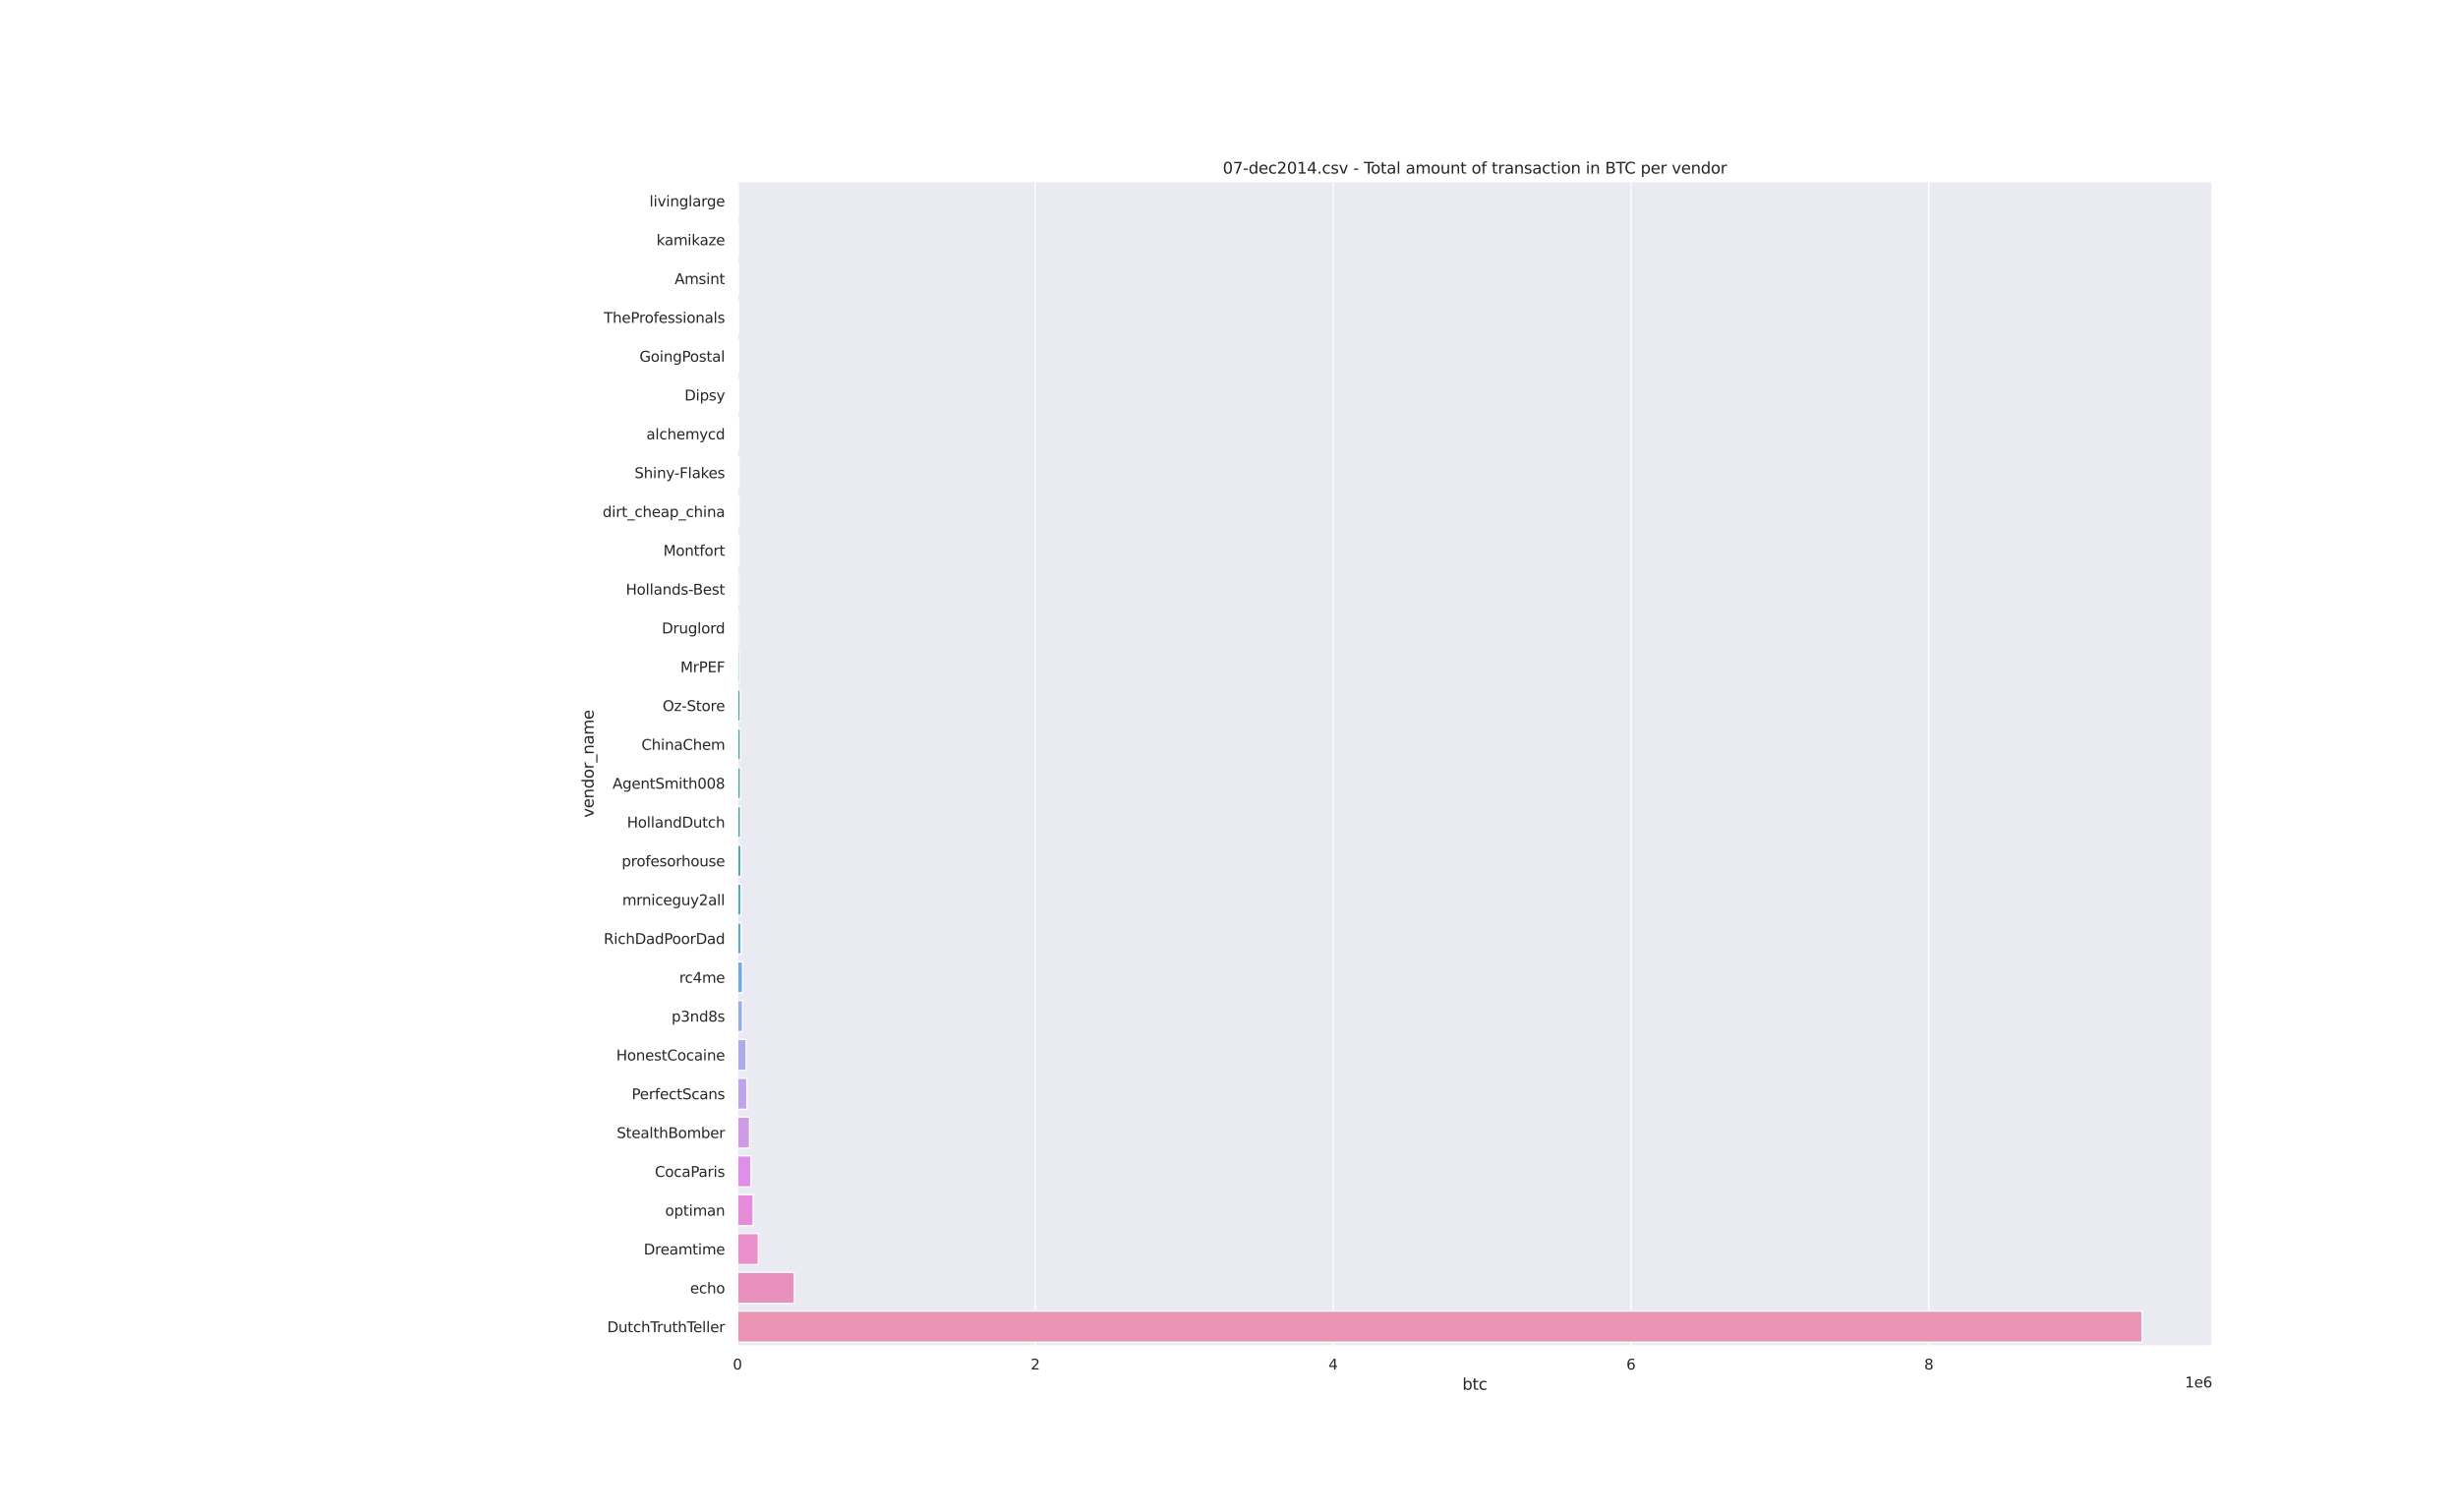 <?xml version="1.0" encoding="utf-8" standalone="no"?>
<!DOCTYPE svg PUBLIC "-//W3C//DTD SVG 1.1//EN"
  "http://www.w3.org/Graphics/SVG/1.1/DTD/svg11.dtd">
<svg height="1152pt" version="1.1" viewBox="0 0 1872 1152" width="1872pt" xmlns="http://www.w3.org/2000/svg" xmlns:xlink="http://www.w3.org/1999/xlink">
 <defs>
  <style type="text/css">*{stroke-linecap:butt;stroke-linejoin:round;}</style>
 </defs>
 <g id="figure_1">
  <g id="patch_1">
   <path d="M 0 1152 
L 1872 1152 
L 1872 0 
L 0 0 
z
" style="fill:#ffffff;"/>
  </g>
  <g id="axes_1">
   <g id="patch_2">
    <path d="M 561.6 1025.28 
L 1684.8 1025.28 
L 1684.8 138.24 
L 561.6 138.24 
z
" style="fill:#eaeaf2;"/>
   </g>
   <g id="matplotlib.axis_1">
    <g id="xtick_1">
     <g id="line2d_1">
      <path clip-path="url(#p075d998e83)" d="M 561.6 1025.28 
L 561.6 138.24 
" style="fill:none;stroke:#ffffff;stroke-linecap:round;"/>
     </g>
     <g id="text_1">
      <!-- 0 -->
      <g style="fill:#262626;" transform="translate(558.101 1043.138)scale(0.11 -0.11)">
       <defs>
        <path d="M 2034 4250 
Q 1547 4250 1301 3770 
Q 1056 3291 1056 2328 
Q 1056 1369 1301 889 
Q 1547 409 2034 409 
Q 2525 409 2770 889 
Q 3016 1369 3016 2328 
Q 3016 3291 2770 3770 
Q 2525 4250 2034 4250 
z
M 2034 4750 
Q 2819 4750 3233 4129 
Q 3647 3509 3647 2328 
Q 3647 1150 3233 529 
Q 2819 -91 2034 -91 
Q 1250 -91 836 529 
Q 422 1150 422 2328 
Q 422 3509 836 4129 
Q 1250 4750 2034 4750 
z
" id="DejaVuSans-30" transform="scale(0.016)"/>
       </defs>
       <use xlink:href="#DejaVuSans-30"/>
      </g>
     </g>
    </g>
    <g id="xtick_2">
     <g id="line2d_2">
      <path clip-path="url(#p075d998e83)" d="M 788.441 1025.28 
L 788.441 138.24 
" style="fill:none;stroke:#ffffff;stroke-linecap:round;"/>
     </g>
     <g id="text_2">
      <!-- 2 -->
      <g style="fill:#262626;" transform="translate(784.942 1043.138)scale(0.11 -0.11)">
       <defs>
        <path d="M 1228 531 
L 3431 531 
L 3431 0 
L 469 0 
L 469 531 
Q 828 903 1448 1529 
Q 2069 2156 2228 2338 
Q 2531 2678 2651 2914 
Q 2772 3150 2772 3378 
Q 2772 3750 2511 3984 
Q 2250 4219 1831 4219 
Q 1534 4219 1204 4116 
Q 875 4013 500 3803 
L 500 4441 
Q 881 4594 1212 4672 
Q 1544 4750 1819 4750 
Q 2544 4750 2975 4387 
Q 3406 4025 3406 3419 
Q 3406 3131 3298 2873 
Q 3191 2616 2906 2266 
Q 2828 2175 2409 1742 
Q 1991 1309 1228 531 
z
" id="DejaVuSans-32" transform="scale(0.016)"/>
       </defs>
       <use xlink:href="#DejaVuSans-32"/>
      </g>
     </g>
    </g>
    <g id="xtick_3">
     <g id="line2d_3">
      <path clip-path="url(#p075d998e83)" d="M 1015.283 1025.28 
L 1015.283 138.24 
" style="fill:none;stroke:#ffffff;stroke-linecap:round;"/>
     </g>
     <g id="text_3">
      <!-- 4 -->
      <g style="fill:#262626;" transform="translate(1011.783 1043.138)scale(0.11 -0.11)">
       <defs>
        <path d="M 2419 4116 
L 825 1625 
L 2419 1625 
L 2419 4116 
z
M 2253 4666 
L 3047 4666 
L 3047 1625 
L 3713 1625 
L 3713 1100 
L 3047 1100 
L 3047 0 
L 2419 0 
L 2419 1100 
L 313 1100 
L 313 1709 
L 2253 4666 
z
" id="DejaVuSans-34" transform="scale(0.016)"/>
       </defs>
       <use xlink:href="#DejaVuSans-34"/>
      </g>
     </g>
    </g>
    <g id="xtick_4">
     <g id="line2d_4">
      <path clip-path="url(#p075d998e83)" d="M 1242.124 1025.28 
L 1242.124 138.24 
" style="fill:none;stroke:#ffffff;stroke-linecap:round;"/>
     </g>
     <g id="text_4">
      <!-- 6 -->
      <g style="fill:#262626;" transform="translate(1238.625 1043.138)scale(0.11 -0.11)">
       <defs>
        <path d="M 2113 2584 
Q 1688 2584 1439 2293 
Q 1191 2003 1191 1497 
Q 1191 994 1439 701 
Q 1688 409 2113 409 
Q 2538 409 2786 701 
Q 3034 994 3034 1497 
Q 3034 2003 2786 2293 
Q 2538 2584 2113 2584 
z
M 3366 4563 
L 3366 3988 
Q 3128 4100 2886 4159 
Q 2644 4219 2406 4219 
Q 1781 4219 1451 3797 
Q 1122 3375 1075 2522 
Q 1259 2794 1537 2939 
Q 1816 3084 2150 3084 
Q 2853 3084 3261 2657 
Q 3669 2231 3669 1497 
Q 3669 778 3244 343 
Q 2819 -91 2113 -91 
Q 1303 -91 875 529 
Q 447 1150 447 2328 
Q 447 3434 972 4092 
Q 1497 4750 2381 4750 
Q 2619 4750 2861 4703 
Q 3103 4656 3366 4563 
z
" id="DejaVuSans-36" transform="scale(0.016)"/>
       </defs>
       <use xlink:href="#DejaVuSans-36"/>
      </g>
     </g>
    </g>
    <g id="xtick_5">
     <g id="line2d_5">
      <path clip-path="url(#p075d998e83)" d="M 1468.965 1025.28 
L 1468.965 138.24 
" style="fill:none;stroke:#ffffff;stroke-linecap:round;"/>
     </g>
     <g id="text_5">
      <!-- 8 -->
      <g style="fill:#262626;" transform="translate(1465.466 1043.138)scale(0.11 -0.11)">
       <defs>
        <path d="M 2034 2216 
Q 1584 2216 1326 1975 
Q 1069 1734 1069 1313 
Q 1069 891 1326 650 
Q 1584 409 2034 409 
Q 2484 409 2743 651 
Q 3003 894 3003 1313 
Q 3003 1734 2745 1975 
Q 2488 2216 2034 2216 
z
M 1403 2484 
Q 997 2584 770 2862 
Q 544 3141 544 3541 
Q 544 4100 942 4425 
Q 1341 4750 2034 4750 
Q 2731 4750 3128 4425 
Q 3525 4100 3525 3541 
Q 3525 3141 3298 2862 
Q 3072 2584 2669 2484 
Q 3125 2378 3379 2068 
Q 3634 1759 3634 1313 
Q 3634 634 3220 271 
Q 2806 -91 2034 -91 
Q 1263 -91 848 271 
Q 434 634 434 1313 
Q 434 1759 690 2068 
Q 947 2378 1403 2484 
z
M 1172 3481 
Q 1172 3119 1398 2916 
Q 1625 2713 2034 2713 
Q 2441 2713 2670 2916 
Q 2900 3119 2900 3481 
Q 2900 3844 2670 4047 
Q 2441 4250 2034 4250 
Q 1625 4250 1398 4047 
Q 1172 3844 1172 3481 
z
" id="DejaVuSans-38" transform="scale(0.016)"/>
       </defs>
       <use xlink:href="#DejaVuSans-38"/>
      </g>
     </g>
    </g>
    <g id="text_6">
     <!-- btc -->
     <g style="fill:#262626;" transform="translate(1113.74 1058.544)scale(0.12 -0.12)">
      <defs>
       <path d="M 3116 1747 
Q 3116 2381 2855 2742 
Q 2594 3103 2138 3103 
Q 1681 3103 1420 2742 
Q 1159 2381 1159 1747 
Q 1159 1113 1420 752 
Q 1681 391 2138 391 
Q 2594 391 2855 752 
Q 3116 1113 3116 1747 
z
M 1159 2969 
Q 1341 3281 1617 3432 
Q 1894 3584 2278 3584 
Q 2916 3584 3314 3078 
Q 3713 2572 3713 1747 
Q 3713 922 3314 415 
Q 2916 -91 2278 -91 
Q 1894 -91 1617 61 
Q 1341 213 1159 525 
L 1159 0 
L 581 0 
L 581 4863 
L 1159 4863 
L 1159 2969 
z
" id="DejaVuSans-62" transform="scale(0.016)"/>
       <path d="M 1172 4494 
L 1172 3500 
L 2356 3500 
L 2356 3053 
L 1172 3053 
L 1172 1153 
Q 1172 725 1289 603 
Q 1406 481 1766 481 
L 2356 481 
L 2356 0 
L 1766 0 
Q 1100 0 847 248 
Q 594 497 594 1153 
L 594 3053 
L 172 3053 
L 172 3500 
L 594 3500 
L 594 4494 
L 1172 4494 
z
" id="DejaVuSans-74" transform="scale(0.016)"/>
       <path d="M 3122 3366 
L 3122 2828 
Q 2878 2963 2633 3030 
Q 2388 3097 2138 3097 
Q 1578 3097 1268 2742 
Q 959 2388 959 1747 
Q 959 1106 1268 751 
Q 1578 397 2138 397 
Q 2388 397 2633 464 
Q 2878 531 3122 666 
L 3122 134 
Q 2881 22 2623 -34 
Q 2366 -91 2075 -91 
Q 1284 -91 818 406 
Q 353 903 353 1747 
Q 353 2603 823 3093 
Q 1294 3584 2113 3584 
Q 2378 3584 2631 3529 
Q 2884 3475 3122 3366 
z
" id="DejaVuSans-63" transform="scale(0.016)"/>
      </defs>
      <use xlink:href="#DejaVuSans-62"/>
      <use x="63.477" xlink:href="#DejaVuSans-74"/>
      <use x="102.686" xlink:href="#DejaVuSans-63"/>
     </g>
    </g>
    <g id="text_7">
     <!-- 1e6 -->
     <g style="fill:#262626;" transform="translate(1664.034 1056.784)scale(0.11 -0.11)">
      <defs>
       <path d="M 794 531 
L 1825 531 
L 1825 4091 
L 703 3866 
L 703 4441 
L 1819 4666 
L 2450 4666 
L 2450 531 
L 3481 531 
L 3481 0 
L 794 0 
L 794 531 
z
" id="DejaVuSans-31" transform="scale(0.016)"/>
       <path d="M 3597 1894 
L 3597 1613 
L 953 1613 
Q 991 1019 1311 708 
Q 1631 397 2203 397 
Q 2534 397 2845 478 
Q 3156 559 3463 722 
L 3463 178 
Q 3153 47 2828 -22 
Q 2503 -91 2169 -91 
Q 1331 -91 842 396 
Q 353 884 353 1716 
Q 353 2575 817 3079 
Q 1281 3584 2069 3584 
Q 2775 3584 3186 3129 
Q 3597 2675 3597 1894 
z
M 3022 2063 
Q 3016 2534 2758 2815 
Q 2500 3097 2075 3097 
Q 1594 3097 1305 2825 
Q 1016 2553 972 2059 
L 3022 2063 
z
" id="DejaVuSans-65" transform="scale(0.016)"/>
      </defs>
      <use xlink:href="#DejaVuSans-31"/>
      <use x="63.623" xlink:href="#DejaVuSans-65"/>
      <use x="125.146" xlink:href="#DejaVuSans-36"/>
     </g>
    </g>
   </g>
   <g id="matplotlib.axis_2">
    <g id="ytick_1">
     <g id="text_8">
      <!-- livinglarge -->
      <g style="fill:#262626;" transform="translate(494.589 157.203)scale(0.11 -0.11)">
       <defs>
        <path d="M 603 4863 
L 1178 4863 
L 1178 0 
L 603 0 
L 603 4863 
z
" id="DejaVuSans-6c" transform="scale(0.016)"/>
        <path d="M 603 3500 
L 1178 3500 
L 1178 0 
L 603 0 
L 603 3500 
z
M 603 4863 
L 1178 4863 
L 1178 4134 
L 603 4134 
L 603 4863 
z
" id="DejaVuSans-69" transform="scale(0.016)"/>
        <path d="M 191 3500 
L 800 3500 
L 1894 563 
L 2988 3500 
L 3597 3500 
L 2284 0 
L 1503 0 
L 191 3500 
z
" id="DejaVuSans-76" transform="scale(0.016)"/>
        <path d="M 3513 2113 
L 3513 0 
L 2938 0 
L 2938 2094 
Q 2938 2591 2744 2837 
Q 2550 3084 2163 3084 
Q 1697 3084 1428 2787 
Q 1159 2491 1159 1978 
L 1159 0 
L 581 0 
L 581 3500 
L 1159 3500 
L 1159 2956 
Q 1366 3272 1645 3428 
Q 1925 3584 2291 3584 
Q 2894 3584 3203 3211 
Q 3513 2838 3513 2113 
z
" id="DejaVuSans-6e" transform="scale(0.016)"/>
        <path d="M 2906 1791 
Q 2906 2416 2648 2759 
Q 2391 3103 1925 3103 
Q 1463 3103 1205 2759 
Q 947 2416 947 1791 
Q 947 1169 1205 825 
Q 1463 481 1925 481 
Q 2391 481 2648 825 
Q 2906 1169 2906 1791 
z
M 3481 434 
Q 3481 -459 3084 -895 
Q 2688 -1331 1869 -1331 
Q 1566 -1331 1297 -1286 
Q 1028 -1241 775 -1147 
L 775 -588 
Q 1028 -725 1275 -790 
Q 1522 -856 1778 -856 
Q 2344 -856 2625 -561 
Q 2906 -266 2906 331 
L 2906 616 
Q 2728 306 2450 153 
Q 2172 0 1784 0 
Q 1141 0 747 490 
Q 353 981 353 1791 
Q 353 2603 747 3093 
Q 1141 3584 1784 3584 
Q 2172 3584 2450 3431 
Q 2728 3278 2906 2969 
L 2906 3500 
L 3481 3500 
L 3481 434 
z
" id="DejaVuSans-67" transform="scale(0.016)"/>
        <path d="M 2194 1759 
Q 1497 1759 1228 1600 
Q 959 1441 959 1056 
Q 959 750 1161 570 
Q 1363 391 1709 391 
Q 2188 391 2477 730 
Q 2766 1069 2766 1631 
L 2766 1759 
L 2194 1759 
z
M 3341 1997 
L 3341 0 
L 2766 0 
L 2766 531 
Q 2569 213 2275 61 
Q 1981 -91 1556 -91 
Q 1019 -91 701 211 
Q 384 513 384 1019 
Q 384 1609 779 1909 
Q 1175 2209 1959 2209 
L 2766 2209 
L 2766 2266 
Q 2766 2663 2505 2880 
Q 2244 3097 1772 3097 
Q 1472 3097 1187 3025 
Q 903 2953 641 2809 
L 641 3341 
Q 956 3463 1253 3523 
Q 1550 3584 1831 3584 
Q 2591 3584 2966 3190 
Q 3341 2797 3341 1997 
z
" id="DejaVuSans-61" transform="scale(0.016)"/>
        <path d="M 2631 2963 
Q 2534 3019 2420 3045 
Q 2306 3072 2169 3072 
Q 1681 3072 1420 2755 
Q 1159 2438 1159 1844 
L 1159 0 
L 581 0 
L 581 3500 
L 1159 3500 
L 1159 2956 
Q 1341 3275 1631 3429 
Q 1922 3584 2338 3584 
Q 2397 3584 2469 3576 
Q 2541 3569 2628 3553 
L 2631 2963 
z
" id="DejaVuSans-72" transform="scale(0.016)"/>
       </defs>
       <use xlink:href="#DejaVuSans-6c"/>
       <use x="27.783" xlink:href="#DejaVuSans-69"/>
       <use x="55.566" xlink:href="#DejaVuSans-76"/>
       <use x="114.746" xlink:href="#DejaVuSans-69"/>
       <use x="142.529" xlink:href="#DejaVuSans-6e"/>
       <use x="205.908" xlink:href="#DejaVuSans-67"/>
       <use x="269.385" xlink:href="#DejaVuSans-6c"/>
       <use x="297.168" xlink:href="#DejaVuSans-61"/>
       <use x="358.447" xlink:href="#DejaVuSans-72"/>
       <use x="397.811" xlink:href="#DejaVuSans-67"/>
       <use x="461.287" xlink:href="#DejaVuSans-65"/>
      </g>
     </g>
    </g>
    <g id="ytick_2">
     <g id="text_9">
      <!-- kamikaze -->
      <g style="fill:#262626;" transform="translate(499.951 186.771)scale(0.11 -0.11)">
       <defs>
        <path d="M 581 4863 
L 1159 4863 
L 1159 1991 
L 2875 3500 
L 3609 3500 
L 1753 1863 
L 3688 0 
L 2938 0 
L 1159 1709 
L 1159 0 
L 581 0 
L 581 4863 
z
" id="DejaVuSans-6b" transform="scale(0.016)"/>
        <path d="M 3328 2828 
Q 3544 3216 3844 3400 
Q 4144 3584 4550 3584 
Q 5097 3584 5394 3201 
Q 5691 2819 5691 2113 
L 5691 0 
L 5113 0 
L 5113 2094 
Q 5113 2597 4934 2840 
Q 4756 3084 4391 3084 
Q 3944 3084 3684 2787 
Q 3425 2491 3425 1978 
L 3425 0 
L 2847 0 
L 2847 2094 
Q 2847 2600 2669 2842 
Q 2491 3084 2119 3084 
Q 1678 3084 1418 2786 
Q 1159 2488 1159 1978 
L 1159 0 
L 581 0 
L 581 3500 
L 1159 3500 
L 1159 2956 
Q 1356 3278 1631 3431 
Q 1906 3584 2284 3584 
Q 2666 3584 2933 3390 
Q 3200 3197 3328 2828 
z
" id="DejaVuSans-6d" transform="scale(0.016)"/>
        <path d="M 353 3500 
L 3084 3500 
L 3084 2975 
L 922 459 
L 3084 459 
L 3084 0 
L 275 0 
L 275 525 
L 2438 3041 
L 353 3041 
L 353 3500 
z
" id="DejaVuSans-7a" transform="scale(0.016)"/>
       </defs>
       <use xlink:href="#DejaVuSans-6b"/>
       <use x="56.16" xlink:href="#DejaVuSans-61"/>
       <use x="117.439" xlink:href="#DejaVuSans-6d"/>
       <use x="214.852" xlink:href="#DejaVuSans-69"/>
       <use x="242.635" xlink:href="#DejaVuSans-6b"/>
       <use x="298.795" xlink:href="#DejaVuSans-61"/>
       <use x="360.074" xlink:href="#DejaVuSans-7a"/>
       <use x="412.564" xlink:href="#DejaVuSans-65"/>
      </g>
     </g>
    </g>
    <g id="ytick_3">
     <g id="text_10">
      <!-- Amsint -->
      <g style="fill:#262626;" transform="translate(513.791 216.339)scale(0.11 -0.11)">
       <defs>
        <path d="M 2188 4044 
L 1331 1722 
L 3047 1722 
L 2188 4044 
z
M 1831 4666 
L 2547 4666 
L 4325 0 
L 3669 0 
L 3244 1197 
L 1141 1197 
L 716 0 
L 50 0 
L 1831 4666 
z
" id="DejaVuSans-41" transform="scale(0.016)"/>
        <path d="M 2834 3397 
L 2834 2853 
Q 2591 2978 2328 3040 
Q 2066 3103 1784 3103 
Q 1356 3103 1142 2972 
Q 928 2841 928 2578 
Q 928 2378 1081 2264 
Q 1234 2150 1697 2047 
L 1894 2003 
Q 2506 1872 2764 1633 
Q 3022 1394 3022 966 
Q 3022 478 2636 193 
Q 2250 -91 1575 -91 
Q 1294 -91 989 -36 
Q 684 19 347 128 
L 347 722 
Q 666 556 975 473 
Q 1284 391 1588 391 
Q 1994 391 2212 530 
Q 2431 669 2431 922 
Q 2431 1156 2273 1281 
Q 2116 1406 1581 1522 
L 1381 1569 
Q 847 1681 609 1914 
Q 372 2147 372 2553 
Q 372 3047 722 3315 
Q 1072 3584 1716 3584 
Q 2034 3584 2315 3537 
Q 2597 3491 2834 3397 
z
" id="DejaVuSans-73" transform="scale(0.016)"/>
       </defs>
       <use xlink:href="#DejaVuSans-41"/>
       <use x="68.408" xlink:href="#DejaVuSans-6d"/>
       <use x="165.82" xlink:href="#DejaVuSans-73"/>
       <use x="217.92" xlink:href="#DejaVuSans-69"/>
       <use x="245.703" xlink:href="#DejaVuSans-6e"/>
       <use x="309.082" xlink:href="#DejaVuSans-74"/>
      </g>
     </g>
    </g>
    <g id="ytick_4">
     <g id="text_11">
      <!-- TheProfessionals -->
      <g style="fill:#262626;" transform="translate(459.81 245.907)scale(0.11 -0.11)">
       <defs>
        <path d="M -19 4666 
L 3928 4666 
L 3928 4134 
L 2272 4134 
L 2272 0 
L 1638 0 
L 1638 4134 
L -19 4134 
L -19 4666 
z
" id="DejaVuSans-54" transform="scale(0.016)"/>
        <path d="M 3513 2113 
L 3513 0 
L 2938 0 
L 2938 2094 
Q 2938 2591 2744 2837 
Q 2550 3084 2163 3084 
Q 1697 3084 1428 2787 
Q 1159 2491 1159 1978 
L 1159 0 
L 581 0 
L 581 4863 
L 1159 4863 
L 1159 2956 
Q 1366 3272 1645 3428 
Q 1925 3584 2291 3584 
Q 2894 3584 3203 3211 
Q 3513 2838 3513 2113 
z
" id="DejaVuSans-68" transform="scale(0.016)"/>
        <path d="M 1259 4147 
L 1259 2394 
L 2053 2394 
Q 2494 2394 2734 2622 
Q 2975 2850 2975 3272 
Q 2975 3691 2734 3919 
Q 2494 4147 2053 4147 
L 1259 4147 
z
M 628 4666 
L 2053 4666 
Q 2838 4666 3239 4311 
Q 3641 3956 3641 3272 
Q 3641 2581 3239 2228 
Q 2838 1875 2053 1875 
L 1259 1875 
L 1259 0 
L 628 0 
L 628 4666 
z
" id="DejaVuSans-50" transform="scale(0.016)"/>
        <path d="M 1959 3097 
Q 1497 3097 1228 2736 
Q 959 2375 959 1747 
Q 959 1119 1226 758 
Q 1494 397 1959 397 
Q 2419 397 2687 759 
Q 2956 1122 2956 1747 
Q 2956 2369 2687 2733 
Q 2419 3097 1959 3097 
z
M 1959 3584 
Q 2709 3584 3137 3096 
Q 3566 2609 3566 1747 
Q 3566 888 3137 398 
Q 2709 -91 1959 -91 
Q 1206 -91 779 398 
Q 353 888 353 1747 
Q 353 2609 779 3096 
Q 1206 3584 1959 3584 
z
" id="DejaVuSans-6f" transform="scale(0.016)"/>
        <path d="M 2375 4863 
L 2375 4384 
L 1825 4384 
Q 1516 4384 1395 4259 
Q 1275 4134 1275 3809 
L 1275 3500 
L 2222 3500 
L 2222 3053 
L 1275 3053 
L 1275 0 
L 697 0 
L 697 3053 
L 147 3053 
L 147 3500 
L 697 3500 
L 697 3744 
Q 697 4328 969 4595 
Q 1241 4863 1831 4863 
L 2375 4863 
z
" id="DejaVuSans-66" transform="scale(0.016)"/>
       </defs>
       <use xlink:href="#DejaVuSans-54"/>
       <use x="61.084" xlink:href="#DejaVuSans-68"/>
       <use x="124.463" xlink:href="#DejaVuSans-65"/>
       <use x="185.986" xlink:href="#DejaVuSans-50"/>
       <use x="244.539" xlink:href="#DejaVuSans-72"/>
       <use x="283.402" xlink:href="#DejaVuSans-6f"/>
       <use x="344.584" xlink:href="#DejaVuSans-66"/>
       <use x="379.789" xlink:href="#DejaVuSans-65"/>
       <use x="441.312" xlink:href="#DejaVuSans-73"/>
       <use x="493.412" xlink:href="#DejaVuSans-73"/>
       <use x="545.512" xlink:href="#DejaVuSans-69"/>
       <use x="573.295" xlink:href="#DejaVuSans-6f"/>
       <use x="634.477" xlink:href="#DejaVuSans-6e"/>
       <use x="697.855" xlink:href="#DejaVuSans-61"/>
       <use x="759.135" xlink:href="#DejaVuSans-6c"/>
       <use x="786.918" xlink:href="#DejaVuSans-73"/>
      </g>
     </g>
    </g>
    <g id="ytick_5">
     <g id="text_12">
      <!-- GoingPostal -->
      <g style="fill:#262626;" transform="translate(487.032 275.475)scale(0.11 -0.11)">
       <defs>
        <path d="M 3809 666 
L 3809 1919 
L 2778 1919 
L 2778 2438 
L 4434 2438 
L 4434 434 
Q 4069 175 3628 42 
Q 3188 -91 2688 -91 
Q 1594 -91 976 548 
Q 359 1188 359 2328 
Q 359 3472 976 4111 
Q 1594 4750 2688 4750 
Q 3144 4750 3555 4637 
Q 3966 4525 4313 4306 
L 4313 3634 
Q 3963 3931 3569 4081 
Q 3175 4231 2741 4231 
Q 1884 4231 1454 3753 
Q 1025 3275 1025 2328 
Q 1025 1384 1454 906 
Q 1884 428 2741 428 
Q 3075 428 3337 486 
Q 3600 544 3809 666 
z
" id="DejaVuSans-47" transform="scale(0.016)"/>
       </defs>
       <use xlink:href="#DejaVuSans-47"/>
       <use x="77.49" xlink:href="#DejaVuSans-6f"/>
       <use x="138.672" xlink:href="#DejaVuSans-69"/>
       <use x="166.455" xlink:href="#DejaVuSans-6e"/>
       <use x="229.834" xlink:href="#DejaVuSans-67"/>
       <use x="293.311" xlink:href="#DejaVuSans-50"/>
       <use x="349.988" xlink:href="#DejaVuSans-6f"/>
       <use x="411.17" xlink:href="#DejaVuSans-73"/>
       <use x="463.27" xlink:href="#DejaVuSans-74"/>
       <use x="502.479" xlink:href="#DejaVuSans-61"/>
       <use x="563.758" xlink:href="#DejaVuSans-6c"/>
      </g>
     </g>
    </g>
    <g id="ytick_6">
     <g id="text_13">
      <!-- Dipsy -->
      <g style="fill:#262626;" transform="translate(521.35 305.043)scale(0.11 -0.11)">
       <defs>
        <path d="M 1259 4147 
L 1259 519 
L 2022 519 
Q 2988 519 3436 956 
Q 3884 1394 3884 2338 
Q 3884 3275 3436 3711 
Q 2988 4147 2022 4147 
L 1259 4147 
z
M 628 4666 
L 1925 4666 
Q 3281 4666 3915 4102 
Q 4550 3538 4550 2338 
Q 4550 1131 3912 565 
Q 3275 0 1925 0 
L 628 0 
L 628 4666 
z
" id="DejaVuSans-44" transform="scale(0.016)"/>
        <path d="M 1159 525 
L 1159 -1331 
L 581 -1331 
L 581 3500 
L 1159 3500 
L 1159 2969 
Q 1341 3281 1617 3432 
Q 1894 3584 2278 3584 
Q 2916 3584 3314 3078 
Q 3713 2572 3713 1747 
Q 3713 922 3314 415 
Q 2916 -91 2278 -91 
Q 1894 -91 1617 61 
Q 1341 213 1159 525 
z
M 3116 1747 
Q 3116 2381 2855 2742 
Q 2594 3103 2138 3103 
Q 1681 3103 1420 2742 
Q 1159 2381 1159 1747 
Q 1159 1113 1420 752 
Q 1681 391 2138 391 
Q 2594 391 2855 752 
Q 3116 1113 3116 1747 
z
" id="DejaVuSans-70" transform="scale(0.016)"/>
        <path d="M 2059 -325 
Q 1816 -950 1584 -1140 
Q 1353 -1331 966 -1331 
L 506 -1331 
L 506 -850 
L 844 -850 
Q 1081 -850 1212 -737 
Q 1344 -625 1503 -206 
L 1606 56 
L 191 3500 
L 800 3500 
L 1894 763 
L 2988 3500 
L 3597 3500 
L 2059 -325 
z
" id="DejaVuSans-79" transform="scale(0.016)"/>
       </defs>
       <use xlink:href="#DejaVuSans-44"/>
       <use x="77.002" xlink:href="#DejaVuSans-69"/>
       <use x="104.785" xlink:href="#DejaVuSans-70"/>
       <use x="168.262" xlink:href="#DejaVuSans-73"/>
       <use x="220.361" xlink:href="#DejaVuSans-79"/>
      </g>
     </g>
    </g>
    <g id="ytick_7">
     <g id="text_14">
      <!-- alchemycd -->
      <g style="fill:#262626;" transform="translate(492.258 334.611)scale(0.11 -0.11)">
       <defs>
        <path d="M 2906 2969 
L 2906 4863 
L 3481 4863 
L 3481 0 
L 2906 0 
L 2906 525 
Q 2725 213 2448 61 
Q 2172 -91 1784 -91 
Q 1150 -91 751 415 
Q 353 922 353 1747 
Q 353 2572 751 3078 
Q 1150 3584 1784 3584 
Q 2172 3584 2448 3432 
Q 2725 3281 2906 2969 
z
M 947 1747 
Q 947 1113 1208 752 
Q 1469 391 1925 391 
Q 2381 391 2643 752 
Q 2906 1113 2906 1747 
Q 2906 2381 2643 2742 
Q 2381 3103 1925 3103 
Q 1469 3103 1208 2742 
Q 947 2381 947 1747 
z
" id="DejaVuSans-64" transform="scale(0.016)"/>
       </defs>
       <use xlink:href="#DejaVuSans-61"/>
       <use x="61.279" xlink:href="#DejaVuSans-6c"/>
       <use x="89.062" xlink:href="#DejaVuSans-63"/>
       <use x="144.043" xlink:href="#DejaVuSans-68"/>
       <use x="207.422" xlink:href="#DejaVuSans-65"/>
       <use x="268.945" xlink:href="#DejaVuSans-6d"/>
       <use x="366.357" xlink:href="#DejaVuSans-79"/>
       <use x="425.537" xlink:href="#DejaVuSans-63"/>
       <use x="480.518" xlink:href="#DejaVuSans-64"/>
      </g>
     </g>
    </g>
    <g id="ytick_8">
     <g id="text_15">
      <!-- Shiny-Flakes -->
      <g style="fill:#262626;" transform="translate(483.238 364.179)scale(0.11 -0.11)">
       <defs>
        <path d="M 3425 4513 
L 3425 3897 
Q 3066 4069 2747 4153 
Q 2428 4238 2131 4238 
Q 1616 4238 1336 4038 
Q 1056 3838 1056 3469 
Q 1056 3159 1242 3001 
Q 1428 2844 1947 2747 
L 2328 2669 
Q 3034 2534 3370 2195 
Q 3706 1856 3706 1288 
Q 3706 609 3251 259 
Q 2797 -91 1919 -91 
Q 1588 -91 1214 -16 
Q 841 59 441 206 
L 441 856 
Q 825 641 1194 531 
Q 1563 422 1919 422 
Q 2459 422 2753 634 
Q 3047 847 3047 1241 
Q 3047 1584 2836 1778 
Q 2625 1972 2144 2069 
L 1759 2144 
Q 1053 2284 737 2584 
Q 422 2884 422 3419 
Q 422 4038 858 4394 
Q 1294 4750 2059 4750 
Q 2388 4750 2728 4690 
Q 3069 4631 3425 4513 
z
" id="DejaVuSans-53" transform="scale(0.016)"/>
        <path d="M 313 2009 
L 1997 2009 
L 1997 1497 
L 313 1497 
L 313 2009 
z
" id="DejaVuSans-2d" transform="scale(0.016)"/>
        <path d="M 628 4666 
L 3309 4666 
L 3309 4134 
L 1259 4134 
L 1259 2759 
L 3109 2759 
L 3109 2228 
L 1259 2228 
L 1259 0 
L 628 0 
L 628 4666 
z
" id="DejaVuSans-46" transform="scale(0.016)"/>
       </defs>
       <use xlink:href="#DejaVuSans-53"/>
       <use x="63.477" xlink:href="#DejaVuSans-68"/>
       <use x="126.855" xlink:href="#DejaVuSans-69"/>
       <use x="154.639" xlink:href="#DejaVuSans-6e"/>
       <use x="218.018" xlink:href="#DejaVuSans-79"/>
       <use x="275.447" xlink:href="#DejaVuSans-2d"/>
       <use x="311.531" xlink:href="#DejaVuSans-46"/>
       <use x="369.051" xlink:href="#DejaVuSans-6c"/>
       <use x="396.834" xlink:href="#DejaVuSans-61"/>
       <use x="458.113" xlink:href="#DejaVuSans-6b"/>
       <use x="512.398" xlink:href="#DejaVuSans-65"/>
       <use x="573.922" xlink:href="#DejaVuSans-73"/>
      </g>
     </g>
    </g>
    <g id="ytick_9">
     <g id="text_16">
      <!-- dirt_cheap_china -->
      <g style="fill:#262626;" transform="translate(458.927 393.747)scale(0.11 -0.11)">
       <defs>
        <path d="M 3263 -1063 
L 3263 -1509 
L -63 -1509 
L -63 -1063 
L 3263 -1063 
z
" id="DejaVuSans-5f" transform="scale(0.016)"/>
       </defs>
       <use xlink:href="#DejaVuSans-64"/>
       <use x="63.477" xlink:href="#DejaVuSans-69"/>
       <use x="91.26" xlink:href="#DejaVuSans-72"/>
       <use x="132.373" xlink:href="#DejaVuSans-74"/>
       <use x="171.582" xlink:href="#DejaVuSans-5f"/>
       <use x="221.582" xlink:href="#DejaVuSans-63"/>
       <use x="276.562" xlink:href="#DejaVuSans-68"/>
       <use x="339.941" xlink:href="#DejaVuSans-65"/>
       <use x="401.465" xlink:href="#DejaVuSans-61"/>
       <use x="462.744" xlink:href="#DejaVuSans-70"/>
       <use x="526.221" xlink:href="#DejaVuSans-5f"/>
       <use x="576.221" xlink:href="#DejaVuSans-63"/>
       <use x="631.201" xlink:href="#DejaVuSans-68"/>
       <use x="694.58" xlink:href="#DejaVuSans-69"/>
       <use x="722.363" xlink:href="#DejaVuSans-6e"/>
       <use x="785.742" xlink:href="#DejaVuSans-61"/>
      </g>
     </g>
    </g>
    <g id="ytick_10">
     <g id="text_17">
      <!-- Montfort -->
      <g style="fill:#262626;" transform="translate(505.158 423.315)scale(0.11 -0.11)">
       <defs>
        <path d="M 628 4666 
L 1569 4666 
L 2759 1491 
L 3956 4666 
L 4897 4666 
L 4897 0 
L 4281 0 
L 4281 4097 
L 3078 897 
L 2444 897 
L 1241 4097 
L 1241 0 
L 628 0 
L 628 4666 
z
" id="DejaVuSans-4d" transform="scale(0.016)"/>
       </defs>
       <use xlink:href="#DejaVuSans-4d"/>
       <use x="86.279" xlink:href="#DejaVuSans-6f"/>
       <use x="147.461" xlink:href="#DejaVuSans-6e"/>
       <use x="210.84" xlink:href="#DejaVuSans-74"/>
       <use x="250.049" xlink:href="#DejaVuSans-66"/>
       <use x="285.254" xlink:href="#DejaVuSans-6f"/>
       <use x="346.436" xlink:href="#DejaVuSans-72"/>
       <use x="387.549" xlink:href="#DejaVuSans-74"/>
      </g>
     </g>
    </g>
    <g id="ytick_11">
     <g id="text_18">
      <!-- Hollands-Best -->
      <g style="fill:#262626;" transform="translate(476.631 452.883)scale(0.11 -0.11)">
       <defs>
        <path d="M 628 4666 
L 1259 4666 
L 1259 2753 
L 3553 2753 
L 3553 4666 
L 4184 4666 
L 4184 0 
L 3553 0 
L 3553 2222 
L 1259 2222 
L 1259 0 
L 628 0 
L 628 4666 
z
" id="DejaVuSans-48" transform="scale(0.016)"/>
        <path d="M 1259 2228 
L 1259 519 
L 2272 519 
Q 2781 519 3026 730 
Q 3272 941 3272 1375 
Q 3272 1813 3026 2020 
Q 2781 2228 2272 2228 
L 1259 2228 
z
M 1259 4147 
L 1259 2741 
L 2194 2741 
Q 2656 2741 2882 2914 
Q 3109 3088 3109 3444 
Q 3109 3797 2882 3972 
Q 2656 4147 2194 4147 
L 1259 4147 
z
M 628 4666 
L 2241 4666 
Q 2963 4666 3353 4366 
Q 3744 4066 3744 3513 
Q 3744 3084 3544 2831 
Q 3344 2578 2956 2516 
Q 3422 2416 3680 2098 
Q 3938 1781 3938 1306 
Q 3938 681 3513 340 
Q 3088 0 2303 0 
L 628 0 
L 628 4666 
z
" id="DejaVuSans-42" transform="scale(0.016)"/>
       </defs>
       <use xlink:href="#DejaVuSans-48"/>
       <use x="75.195" xlink:href="#DejaVuSans-6f"/>
       <use x="136.377" xlink:href="#DejaVuSans-6c"/>
       <use x="164.16" xlink:href="#DejaVuSans-6c"/>
       <use x="191.943" xlink:href="#DejaVuSans-61"/>
       <use x="253.223" xlink:href="#DejaVuSans-6e"/>
       <use x="316.602" xlink:href="#DejaVuSans-64"/>
       <use x="380.078" xlink:href="#DejaVuSans-73"/>
       <use x="432.178" xlink:href="#DejaVuSans-2d"/>
       <use x="464.637" xlink:href="#DejaVuSans-42"/>
       <use x="533.24" xlink:href="#DejaVuSans-65"/>
       <use x="594.764" xlink:href="#DejaVuSans-73"/>
       <use x="646.863" xlink:href="#DejaVuSans-74"/>
      </g>
     </g>
    </g>
    <g id="ytick_12">
     <g id="text_19">
      <!-- Druglord -->
      <g style="fill:#262626;" transform="translate(504.054 482.451)scale(0.11 -0.11)">
       <defs>
        <path d="M 544 1381 
L 544 3500 
L 1119 3500 
L 1119 1403 
Q 1119 906 1312 657 
Q 1506 409 1894 409 
Q 2359 409 2629 706 
Q 2900 1003 2900 1516 
L 2900 3500 
L 3475 3500 
L 3475 0 
L 2900 0 
L 2900 538 
Q 2691 219 2414 64 
Q 2138 -91 1772 -91 
Q 1169 -91 856 284 
Q 544 659 544 1381 
z
M 1991 3584 
L 1991 3584 
z
" id="DejaVuSans-75" transform="scale(0.016)"/>
       </defs>
       <use xlink:href="#DejaVuSans-44"/>
       <use x="77.002" xlink:href="#DejaVuSans-72"/>
       <use x="118.115" xlink:href="#DejaVuSans-75"/>
       <use x="181.494" xlink:href="#DejaVuSans-67"/>
       <use x="244.971" xlink:href="#DejaVuSans-6c"/>
       <use x="272.754" xlink:href="#DejaVuSans-6f"/>
       <use x="333.936" xlink:href="#DejaVuSans-72"/>
       <use x="373.299" xlink:href="#DejaVuSans-64"/>
      </g>
     </g>
    </g>
    <g id="ytick_13">
     <g id="text_20">
      <!-- MrPEF -->
      <g style="fill:#262626;" transform="translate(518.177 512.019)scale(0.11 -0.11)">
       <defs>
        <path d="M 628 4666 
L 3578 4666 
L 3578 4134 
L 1259 4134 
L 1259 2753 
L 3481 2753 
L 3481 2222 
L 1259 2222 
L 1259 531 
L 3634 531 
L 3634 0 
L 628 0 
L 628 4666 
z
" id="DejaVuSans-45" transform="scale(0.016)"/>
       </defs>
       <use xlink:href="#DejaVuSans-4d"/>
       <use x="86.279" xlink:href="#DejaVuSans-72"/>
       <use x="127.393" xlink:href="#DejaVuSans-50"/>
       <use x="187.695" xlink:href="#DejaVuSans-45"/>
       <use x="250.879" xlink:href="#DejaVuSans-46"/>
      </g>
     </g>
    </g>
    <g id="ytick_14">
     <g id="text_21">
      <!-- Oz-Store -->
      <g style="fill:#262626;" transform="translate(504.63 541.587)scale(0.11 -0.11)">
       <defs>
        <path d="M 2522 4238 
Q 1834 4238 1429 3725 
Q 1025 3213 1025 2328 
Q 1025 1447 1429 934 
Q 1834 422 2522 422 
Q 3209 422 3611 934 
Q 4013 1447 4013 2328 
Q 4013 3213 3611 3725 
Q 3209 4238 2522 4238 
z
M 2522 4750 
Q 3503 4750 4090 4092 
Q 4678 3434 4678 2328 
Q 4678 1225 4090 567 
Q 3503 -91 2522 -91 
Q 1538 -91 948 565 
Q 359 1222 359 2328 
Q 359 3434 948 4092 
Q 1538 4750 2522 4750 
z
" id="DejaVuSans-4f" transform="scale(0.016)"/>
       </defs>
       <use xlink:href="#DejaVuSans-4f"/>
       <use x="78.711" xlink:href="#DejaVuSans-7a"/>
       <use x="131.201" xlink:href="#DejaVuSans-2d"/>
       <use x="167.285" xlink:href="#DejaVuSans-53"/>
       <use x="230.762" xlink:href="#DejaVuSans-74"/>
       <use x="269.971" xlink:href="#DejaVuSans-6f"/>
       <use x="331.152" xlink:href="#DejaVuSans-72"/>
       <use x="370.016" xlink:href="#DejaVuSans-65"/>
      </g>
     </g>
    </g>
    <g id="ytick_15">
     <g id="text_22">
      <!-- ChinaChem -->
      <g style="fill:#262626;" transform="translate(488.544 571.155)scale(0.11 -0.11)">
       <defs>
        <path d="M 4122 4306 
L 4122 3641 
Q 3803 3938 3442 4084 
Q 3081 4231 2675 4231 
Q 1875 4231 1450 3742 
Q 1025 3253 1025 2328 
Q 1025 1406 1450 917 
Q 1875 428 2675 428 
Q 3081 428 3442 575 
Q 3803 722 4122 1019 
L 4122 359 
Q 3791 134 3420 21 
Q 3050 -91 2638 -91 
Q 1578 -91 968 557 
Q 359 1206 359 2328 
Q 359 3453 968 4101 
Q 1578 4750 2638 4750 
Q 3056 4750 3426 4639 
Q 3797 4528 4122 4306 
z
" id="DejaVuSans-43" transform="scale(0.016)"/>
       </defs>
       <use xlink:href="#DejaVuSans-43"/>
       <use x="69.824" xlink:href="#DejaVuSans-68"/>
       <use x="133.203" xlink:href="#DejaVuSans-69"/>
       <use x="160.986" xlink:href="#DejaVuSans-6e"/>
       <use x="224.365" xlink:href="#DejaVuSans-61"/>
       <use x="285.645" xlink:href="#DejaVuSans-43"/>
       <use x="355.469" xlink:href="#DejaVuSans-68"/>
       <use x="418.848" xlink:href="#DejaVuSans-65"/>
       <use x="480.371" xlink:href="#DejaVuSans-6d"/>
      </g>
     </g>
    </g>
    <g id="ytick_16">
     <g id="text_23">
      <!-- AgentSmith008 -->
      <g style="fill:#262626;" transform="translate(466.506 600.723)scale(0.11 -0.11)">
       <use xlink:href="#DejaVuSans-41"/>
       <use x="68.408" xlink:href="#DejaVuSans-67"/>
       <use x="131.885" xlink:href="#DejaVuSans-65"/>
       <use x="193.408" xlink:href="#DejaVuSans-6e"/>
       <use x="256.787" xlink:href="#DejaVuSans-74"/>
       <use x="295.996" xlink:href="#DejaVuSans-53"/>
       <use x="359.473" xlink:href="#DejaVuSans-6d"/>
       <use x="456.885" xlink:href="#DejaVuSans-69"/>
       <use x="484.668" xlink:href="#DejaVuSans-74"/>
       <use x="523.877" xlink:href="#DejaVuSans-68"/>
       <use x="587.256" xlink:href="#DejaVuSans-30"/>
       <use x="650.879" xlink:href="#DejaVuSans-30"/>
       <use x="714.502" xlink:href="#DejaVuSans-38"/>
      </g>
     </g>
    </g>
    <g id="ytick_17">
     <g id="text_24">
      <!-- HollandDutch -->
      <g style="fill:#262626;" transform="translate(477.517 630.291)scale(0.11 -0.11)">
       <use xlink:href="#DejaVuSans-48"/>
       <use x="75.195" xlink:href="#DejaVuSans-6f"/>
       <use x="136.377" xlink:href="#DejaVuSans-6c"/>
       <use x="164.16" xlink:href="#DejaVuSans-6c"/>
       <use x="191.943" xlink:href="#DejaVuSans-61"/>
       <use x="253.223" xlink:href="#DejaVuSans-6e"/>
       <use x="316.602" xlink:href="#DejaVuSans-64"/>
       <use x="380.078" xlink:href="#DejaVuSans-44"/>
       <use x="457.08" xlink:href="#DejaVuSans-75"/>
       <use x="520.459" xlink:href="#DejaVuSans-74"/>
       <use x="559.668" xlink:href="#DejaVuSans-63"/>
       <use x="614.648" xlink:href="#DejaVuSans-68"/>
      </g>
     </g>
    </g>
    <g id="ytick_18">
     <g id="text_25">
      <!-- profesorhouse -->
      <g style="fill:#262626;" transform="translate(473.508 659.859)scale(0.11 -0.11)">
       <use xlink:href="#DejaVuSans-70"/>
       <use x="63.477" xlink:href="#DejaVuSans-72"/>
       <use x="102.34" xlink:href="#DejaVuSans-6f"/>
       <use x="163.521" xlink:href="#DejaVuSans-66"/>
       <use x="198.727" xlink:href="#DejaVuSans-65"/>
       <use x="260.25" xlink:href="#DejaVuSans-73"/>
       <use x="312.35" xlink:href="#DejaVuSans-6f"/>
       <use x="373.531" xlink:href="#DejaVuSans-72"/>
       <use x="412.895" xlink:href="#DejaVuSans-68"/>
       <use x="476.273" xlink:href="#DejaVuSans-6f"/>
       <use x="537.455" xlink:href="#DejaVuSans-75"/>
       <use x="600.834" xlink:href="#DejaVuSans-73"/>
       <use x="652.934" xlink:href="#DejaVuSans-65"/>
      </g>
     </g>
    </g>
    <g id="ytick_19">
     <g id="text_26">
      <!-- mrniceguy2all -->
      <g style="fill:#262626;" transform="translate(473.895 689.427)scale(0.11 -0.11)">
       <use xlink:href="#DejaVuSans-6d"/>
       <use x="97.412" xlink:href="#DejaVuSans-72"/>
       <use x="136.775" xlink:href="#DejaVuSans-6e"/>
       <use x="200.154" xlink:href="#DejaVuSans-69"/>
       <use x="227.938" xlink:href="#DejaVuSans-63"/>
       <use x="282.918" xlink:href="#DejaVuSans-65"/>
       <use x="344.441" xlink:href="#DejaVuSans-67"/>
       <use x="407.918" xlink:href="#DejaVuSans-75"/>
       <use x="471.297" xlink:href="#DejaVuSans-79"/>
       <use x="530.477" xlink:href="#DejaVuSans-32"/>
       <use x="594.1" xlink:href="#DejaVuSans-61"/>
       <use x="655.379" xlink:href="#DejaVuSans-6c"/>
       <use x="683.162" xlink:href="#DejaVuSans-6c"/>
      </g>
     </g>
    </g>
    <g id="ytick_20">
     <g id="text_27">
      <!-- RichDadPoorDad -->
      <g style="fill:#262626;" transform="translate(459.776 718.995)scale(0.11 -0.11)">
       <defs>
        <path d="M 2841 2188 
Q 3044 2119 3236 1894 
Q 3428 1669 3622 1275 
L 4263 0 
L 3584 0 
L 2988 1197 
Q 2756 1666 2539 1819 
Q 2322 1972 1947 1972 
L 1259 1972 
L 1259 0 
L 628 0 
L 628 4666 
L 2053 4666 
Q 2853 4666 3247 4331 
Q 3641 3997 3641 3322 
Q 3641 2881 3436 2590 
Q 3231 2300 2841 2188 
z
M 1259 4147 
L 1259 2491 
L 2053 2491 
Q 2509 2491 2742 2702 
Q 2975 2913 2975 3322 
Q 2975 3731 2742 3939 
Q 2509 4147 2053 4147 
L 1259 4147 
z
" id="DejaVuSans-52" transform="scale(0.016)"/>
       </defs>
       <use xlink:href="#DejaVuSans-52"/>
       <use x="69.482" xlink:href="#DejaVuSans-69"/>
       <use x="97.266" xlink:href="#DejaVuSans-63"/>
       <use x="152.246" xlink:href="#DejaVuSans-68"/>
       <use x="215.625" xlink:href="#DejaVuSans-44"/>
       <use x="292.627" xlink:href="#DejaVuSans-61"/>
       <use x="353.906" xlink:href="#DejaVuSans-64"/>
       <use x="417.383" xlink:href="#DejaVuSans-50"/>
       <use x="474.061" xlink:href="#DejaVuSans-6f"/>
       <use x="535.242" xlink:href="#DejaVuSans-6f"/>
       <use x="596.424" xlink:href="#DejaVuSans-72"/>
       <use x="637.537" xlink:href="#DejaVuSans-44"/>
       <use x="714.539" xlink:href="#DejaVuSans-61"/>
       <use x="775.818" xlink:href="#DejaVuSans-64"/>
      </g>
     </g>
    </g>
    <g id="ytick_21">
     <g id="text_28">
      <!-- rc4me -->
      <g style="fill:#262626;" transform="translate(517.295 748.563)scale(0.11 -0.11)">
       <use xlink:href="#DejaVuSans-72"/>
       <use x="38.863" xlink:href="#DejaVuSans-63"/>
       <use x="93.844" xlink:href="#DejaVuSans-34"/>
       <use x="157.467" xlink:href="#DejaVuSans-6d"/>
       <use x="254.879" xlink:href="#DejaVuSans-65"/>
      </g>
     </g>
    </g>
    <g id="ytick_22">
     <g id="text_29">
      <!-- p3nd8s -->
      <g style="fill:#262626;" transform="translate(511.434 778.131)scale(0.11 -0.11)">
       <defs>
        <path d="M 2597 2516 
Q 3050 2419 3304 2112 
Q 3559 1806 3559 1356 
Q 3559 666 3084 287 
Q 2609 -91 1734 -91 
Q 1441 -91 1130 -33 
Q 819 25 488 141 
L 488 750 
Q 750 597 1062 519 
Q 1375 441 1716 441 
Q 2309 441 2620 675 
Q 2931 909 2931 1356 
Q 2931 1769 2642 2001 
Q 2353 2234 1838 2234 
L 1294 2234 
L 1294 2753 
L 1863 2753 
Q 2328 2753 2575 2939 
Q 2822 3125 2822 3475 
Q 2822 3834 2567 4026 
Q 2313 4219 1838 4219 
Q 1578 4219 1281 4162 
Q 984 4106 628 3988 
L 628 4550 
Q 988 4650 1302 4700 
Q 1616 4750 1894 4750 
Q 2613 4750 3031 4423 
Q 3450 4097 3450 3541 
Q 3450 3153 3228 2886 
Q 3006 2619 2597 2516 
z
" id="DejaVuSans-33" transform="scale(0.016)"/>
       </defs>
       <use xlink:href="#DejaVuSans-70"/>
       <use x="63.477" xlink:href="#DejaVuSans-33"/>
       <use x="127.1" xlink:href="#DejaVuSans-6e"/>
       <use x="190.479" xlink:href="#DejaVuSans-64"/>
       <use x="253.955" xlink:href="#DejaVuSans-38"/>
       <use x="317.578" xlink:href="#DejaVuSans-73"/>
      </g>
     </g>
    </g>
    <g id="ytick_23">
     <g id="text_30">
      <!-- HonestCocaine -->
      <g style="fill:#262626;" transform="translate(469.318 807.699)scale(0.11 -0.11)">
       <use xlink:href="#DejaVuSans-48"/>
       <use x="75.195" xlink:href="#DejaVuSans-6f"/>
       <use x="136.377" xlink:href="#DejaVuSans-6e"/>
       <use x="199.756" xlink:href="#DejaVuSans-65"/>
       <use x="261.279" xlink:href="#DejaVuSans-73"/>
       <use x="313.379" xlink:href="#DejaVuSans-74"/>
       <use x="352.588" xlink:href="#DejaVuSans-43"/>
       <use x="422.412" xlink:href="#DejaVuSans-6f"/>
       <use x="483.594" xlink:href="#DejaVuSans-63"/>
       <use x="538.574" xlink:href="#DejaVuSans-61"/>
       <use x="599.854" xlink:href="#DejaVuSans-69"/>
       <use x="627.637" xlink:href="#DejaVuSans-6e"/>
       <use x="691.016" xlink:href="#DejaVuSans-65"/>
      </g>
     </g>
    </g>
    <g id="ytick_24">
     <g id="text_31">
      <!-- PerfectScans -->
      <g style="fill:#262626;" transform="translate(481.1 837.267)scale(0.11 -0.11)">
       <use xlink:href="#DejaVuSans-50"/>
       <use x="56.678" xlink:href="#DejaVuSans-65"/>
       <use x="118.201" xlink:href="#DejaVuSans-72"/>
       <use x="159.314" xlink:href="#DejaVuSans-66"/>
       <use x="194.52" xlink:href="#DejaVuSans-65"/>
       <use x="256.043" xlink:href="#DejaVuSans-63"/>
       <use x="311.023" xlink:href="#DejaVuSans-74"/>
       <use x="350.232" xlink:href="#DejaVuSans-53"/>
       <use x="413.709" xlink:href="#DejaVuSans-63"/>
       <use x="468.689" xlink:href="#DejaVuSans-61"/>
       <use x="529.969" xlink:href="#DejaVuSans-6e"/>
       <use x="593.348" xlink:href="#DejaVuSans-73"/>
      </g>
     </g>
    </g>
    <g id="ytick_25">
     <g id="text_32">
      <!-- StealthBomber -->
      <g style="fill:#262626;" transform="translate(469.689 866.835)scale(0.11 -0.11)">
       <use xlink:href="#DejaVuSans-53"/>
       <use x="63.477" xlink:href="#DejaVuSans-74"/>
       <use x="102.686" xlink:href="#DejaVuSans-65"/>
       <use x="164.209" xlink:href="#DejaVuSans-61"/>
       <use x="225.488" xlink:href="#DejaVuSans-6c"/>
       <use x="253.271" xlink:href="#DejaVuSans-74"/>
       <use x="292.48" xlink:href="#DejaVuSans-68"/>
       <use x="355.859" xlink:href="#DejaVuSans-42"/>
       <use x="424.463" xlink:href="#DejaVuSans-6f"/>
       <use x="485.645" xlink:href="#DejaVuSans-6d"/>
       <use x="583.057" xlink:href="#DejaVuSans-62"/>
       <use x="646.533" xlink:href="#DejaVuSans-65"/>
       <use x="708.057" xlink:href="#DejaVuSans-72"/>
      </g>
     </g>
    </g>
    <g id="ytick_26">
     <g id="text_33">
      <!-- CocaParis -->
      <g style="fill:#262626;" transform="translate(498.712 896.403)scale(0.11 -0.11)">
       <use xlink:href="#DejaVuSans-43"/>
       <use x="69.824" xlink:href="#DejaVuSans-6f"/>
       <use x="131.006" xlink:href="#DejaVuSans-63"/>
       <use x="185.986" xlink:href="#DejaVuSans-61"/>
       <use x="247.266" xlink:href="#DejaVuSans-50"/>
       <use x="303.068" xlink:href="#DejaVuSans-61"/>
       <use x="364.348" xlink:href="#DejaVuSans-72"/>
       <use x="405.461" xlink:href="#DejaVuSans-69"/>
       <use x="433.244" xlink:href="#DejaVuSans-73"/>
      </g>
     </g>
    </g>
    <g id="ytick_27">
     <g id="text_34">
      <!-- optiman -->
      <g style="fill:#262626;" transform="translate(506.591 925.971)scale(0.11 -0.11)">
       <use xlink:href="#DejaVuSans-6f"/>
       <use x="61.182" xlink:href="#DejaVuSans-70"/>
       <use x="124.658" xlink:href="#DejaVuSans-74"/>
       <use x="163.867" xlink:href="#DejaVuSans-69"/>
       <use x="191.65" xlink:href="#DejaVuSans-6d"/>
       <use x="289.062" xlink:href="#DejaVuSans-61"/>
       <use x="350.342" xlink:href="#DejaVuSans-6e"/>
      </g>
     </g>
    </g>
    <g id="ytick_28">
     <g id="text_35">
      <!-- Dreamtime -->
      <g style="fill:#262626;" transform="translate(490.28 955.539)scale(0.11 -0.11)">
       <use xlink:href="#DejaVuSans-44"/>
       <use x="77.002" xlink:href="#DejaVuSans-72"/>
       <use x="115.865" xlink:href="#DejaVuSans-65"/>
       <use x="177.389" xlink:href="#DejaVuSans-61"/>
       <use x="238.668" xlink:href="#DejaVuSans-6d"/>
       <use x="336.08" xlink:href="#DejaVuSans-74"/>
       <use x="375.289" xlink:href="#DejaVuSans-69"/>
       <use x="403.072" xlink:href="#DejaVuSans-6d"/>
       <use x="500.484" xlink:href="#DejaVuSans-65"/>
      </g>
     </g>
    </g>
    <g id="ytick_29">
     <g id="text_36">
      <!-- echo -->
      <g style="fill:#262626;" transform="translate(525.581 985.107)scale(0.11 -0.11)">
       <use xlink:href="#DejaVuSans-65"/>
       <use x="61.523" xlink:href="#DejaVuSans-63"/>
       <use x="116.504" xlink:href="#DejaVuSans-68"/>
       <use x="179.883" xlink:href="#DejaVuSans-6f"/>
      </g>
     </g>
    </g>
    <g id="ytick_30">
     <g id="text_37">
      <!-- DutchTruthTeller -->
      <g style="fill:#262626;" transform="translate(462.435 1014.675)scale(0.11 -0.11)">
       <use xlink:href="#DejaVuSans-44"/>
       <use x="77.002" xlink:href="#DejaVuSans-75"/>
       <use x="140.381" xlink:href="#DejaVuSans-74"/>
       <use x="179.59" xlink:href="#DejaVuSans-63"/>
       <use x="234.57" xlink:href="#DejaVuSans-68"/>
       <use x="297.949" xlink:href="#DejaVuSans-54"/>
       <use x="344.283" xlink:href="#DejaVuSans-72"/>
       <use x="385.396" xlink:href="#DejaVuSans-75"/>
       <use x="448.775" xlink:href="#DejaVuSans-74"/>
       <use x="487.984" xlink:href="#DejaVuSans-68"/>
       <use x="551.363" xlink:href="#DejaVuSans-54"/>
       <use x="595.447" xlink:href="#DejaVuSans-65"/>
       <use x="656.971" xlink:href="#DejaVuSans-6c"/>
       <use x="684.754" xlink:href="#DejaVuSans-6c"/>
       <use x="712.537" xlink:href="#DejaVuSans-65"/>
       <use x="774.061" xlink:href="#DejaVuSans-72"/>
      </g>
     </g>
    </g>
    <g id="text_38">
     <!-- vendor_name -->
     <g style="fill:#262626;" transform="translate(452.097 622.768)rotate(-90)scale(0.12 -0.12)">
      <use xlink:href="#DejaVuSans-76"/>
      <use x="59.18" xlink:href="#DejaVuSans-65"/>
      <use x="120.703" xlink:href="#DejaVuSans-6e"/>
      <use x="184.082" xlink:href="#DejaVuSans-64"/>
      <use x="247.559" xlink:href="#DejaVuSans-6f"/>
      <use x="308.74" xlink:href="#DejaVuSans-72"/>
      <use x="349.854" xlink:href="#DejaVuSans-5f"/>
      <use x="399.854" xlink:href="#DejaVuSans-6e"/>
      <use x="463.232" xlink:href="#DejaVuSans-61"/>
      <use x="524.512" xlink:href="#DejaVuSans-6d"/>
      <use x="621.924" xlink:href="#DejaVuSans-65"/>
     </g>
    </g>
   </g>
   <g id="patch_3">
    <path clip-path="url(#p075d998e83)" d="M 561.6 141.197 
L 562.388 141.197 
L 562.388 164.851 
L 561.6 164.851 
z
" style="fill:#ea96a3;stroke:#ffffff;stroke-linejoin:miter;"/>
   </g>
   <g id="patch_4">
    <path clip-path="url(#p075d998e83)" d="M 561.6 170.765 
L 562.394 170.765 
L 562.394 194.419 
L 561.6 194.419 
z
" style="fill:#e99791;stroke:#ffffff;stroke-linejoin:miter;"/>
   </g>
   <g id="patch_5">
    <path clip-path="url(#p075d998e83)" d="M 561.6 200.333 
L 562.511 200.333 
L 562.511 223.987 
L 561.6 223.987 
z
" style="fill:#e59471;stroke:#ffffff;stroke-linejoin:miter;"/>
   </g>
   <g id="patch_6">
    <path clip-path="url(#p075d998e83)" d="M 561.6 229.901 
L 562.552 229.901 
L 562.552 253.555 
L 561.6 253.555 
z
" style="fill:#d7944e;stroke:#ffffff;stroke-linejoin:miter;"/>
   </g>
   <g id="patch_7">
    <path clip-path="url(#p075d998e83)" d="M 561.6 259.469 
L 562.593 259.469 
L 562.593 283.123 
L 561.6 283.123 
z
" style="fill:#c6994b;stroke:#ffffff;stroke-linejoin:miter;"/>
   </g>
   <g id="patch_8">
    <path clip-path="url(#p075d998e83)" d="M 561.6 289.037 
L 562.606 289.037 
L 562.606 312.691 
L 561.6 312.691 
z
" style="fill:#b89c49;stroke:#ffffff;stroke-linejoin:miter;"/>
   </g>
   <g id="patch_9">
    <path clip-path="url(#p075d998e83)" d="M 561.6 318.605 
L 562.631 318.605 
L 562.631 342.259 
L 561.6 342.259 
z
" style="fill:#ab9e47;stroke:#ffffff;stroke-linejoin:miter;"/>
   </g>
   <g id="patch_10">
    <path clip-path="url(#p075d998e83)" d="M 561.6 348.173 
L 562.758 348.173 
L 562.758 371.827 
L 561.6 371.827 
z
" style="fill:#9ea045;stroke:#ffffff;stroke-linejoin:miter;"/>
   </g>
   <g id="patch_11">
    <path clip-path="url(#p075d998e83)" d="M 561.6 377.741 
L 562.77 377.741 
L 562.77 401.395 
L 561.6 401.395 
z
" style="fill:#91a446;stroke:#ffffff;stroke-linejoin:miter;"/>
   </g>
   <g id="patch_12">
    <path clip-path="url(#p075d998e83)" d="M 561.6 407.309 
L 562.839 407.309 
L 562.839 430.963 
L 561.6 430.963 
z
" style="fill:#7fa946;stroke:#ffffff;stroke-linejoin:miter;"/>
   </g>
   <g id="patch_13">
    <path clip-path="url(#p075d998e83)" d="M 561.6 436.877 
L 562.917 436.877 
L 562.917 460.531 
L 561.6 460.531 
z
" style="fill:#60ae47;stroke:#ffffff;stroke-linejoin:miter;"/>
   </g>
   <g id="patch_14">
    <path clip-path="url(#p075d998e83)" d="M 561.6 466.445 
L 562.936 466.445 
L 562.936 490.099 
L 561.6 490.099 
z
" style="fill:#48b06a;stroke:#ffffff;stroke-linejoin:miter;"/>
   </g>
   <g id="patch_15">
    <path clip-path="url(#p075d998e83)" d="M 561.6 496.013 
L 563.075 496.013 
L 563.075 519.667 
L 561.6 519.667 
z
" style="fill:#49ae83;stroke:#ffffff;stroke-linejoin:miter;"/>
   </g>
   <g id="patch_16">
    <path clip-path="url(#p075d998e83)" d="M 561.6 525.581 
L 563.77 525.581 
L 563.77 549.235 
L 561.6 549.235 
z
" style="fill:#4aad91;stroke:#ffffff;stroke-linejoin:miter;"/>
   </g>
   <g id="patch_17">
    <path clip-path="url(#p075d998e83)" d="M 561.6 555.149 
L 563.876 555.149 
L 563.876 578.803 
L 561.6 578.803 
z
" style="fill:#4aac9b;stroke:#ffffff;stroke-linejoin:miter;"/>
   </g>
   <g id="patch_18">
    <path clip-path="url(#p075d998e83)" d="M 561.6 584.717 
L 563.914 584.717 
L 563.914 608.371 
L 561.6 608.371 
z
" style="fill:#4baba4;stroke:#ffffff;stroke-linejoin:miter;"/>
   </g>
   <g id="patch_19">
    <path clip-path="url(#p075d998e83)" d="M 561.6 614.285 
L 563.967 614.285 
L 563.967 637.939 
L 561.6 637.939 
z
" style="fill:#4cabad;stroke:#ffffff;stroke-linejoin:miter;"/>
   </g>
   <g id="patch_20">
    <path clip-path="url(#p075d998e83)" d="M 561.6 643.853 
L 564.339 643.853 
L 564.339 667.507 
L 561.6 667.507 
z
" style="fill:#4eabb7;stroke:#ffffff;stroke-linejoin:miter;"/>
   </g>
   <g id="patch_21">
    <path clip-path="url(#p075d998e83)" d="M 561.6 673.421 
L 564.345 673.421 
L 564.345 697.075 
L 561.6 697.075 
z
" style="fill:#50acc3;stroke:#ffffff;stroke-linejoin:miter;"/>
   </g>
   <g id="patch_22">
    <path clip-path="url(#p075d998e83)" d="M 561.6 702.989 
L 564.457 702.989 
L 564.457 726.643 
L 561.6 726.643 
z
" style="fill:#54acd1;stroke:#ffffff;stroke-linejoin:miter;"/>
   </g>
   <g id="patch_23">
    <path clip-path="url(#p075d998e83)" d="M 561.6 732.557 
L 565.514 732.557 
L 565.514 756.211 
L 561.6 756.211 
z
" style="fill:#6daee2;stroke:#ffffff;stroke-linejoin:miter;"/>
   </g>
   <g id="patch_24">
    <path clip-path="url(#p075d998e83)" d="M 561.6 762.125 
L 565.525 762.125 
L 565.525 785.779 
L 561.6 785.779 
z
" style="fill:#94aee8;stroke:#ffffff;stroke-linejoin:miter;"/>
   </g>
   <g id="patch_25">
    <path clip-path="url(#p075d998e83)" d="M 561.6 791.693 
L 568.275 791.693 
L 568.275 815.347 
L 561.6 815.347 
z
" style="fill:#adabeb;stroke:#ffffff;stroke-linejoin:miter;"/>
   </g>
   <g id="patch_26">
    <path clip-path="url(#p075d998e83)" d="M 561.6 821.261 
L 568.798 821.261 
L 568.798 844.915 
L 561.6 844.915 
z
" style="fill:#bea4ea;stroke:#ffffff;stroke-linejoin:miter;"/>
   </g>
   <g id="patch_27">
    <path clip-path="url(#p075d998e83)" d="M 561.6 850.829 
L 570.84 850.829 
L 570.84 874.483 
L 561.6 874.483 
z
" style="fill:#ce9be9;stroke:#ffffff;stroke-linejoin:miter;"/>
   </g>
   <g id="patch_28">
    <path clip-path="url(#p075d998e83)" d="M 561.6 880.397 
L 571.839 880.397 
L 571.839 904.051 
L 561.6 904.051 
z
" style="fill:#df8fe7;stroke:#ffffff;stroke-linejoin:miter;"/>
   </g>
   <g id="patch_29">
    <path clip-path="url(#p075d998e83)" d="M 561.6 909.965 
L 573.575 909.965 
L 573.575 933.619 
L 561.6 933.619 
z
" style="fill:#e78bdb;stroke:#ffffff;stroke-linejoin:miter;"/>
   </g>
   <g id="patch_30">
    <path clip-path="url(#p075d998e83)" d="M 561.6 939.533 
L 577.531 939.533 
L 577.531 963.187 
L 561.6 963.187 
z
" style="fill:#e88fcc;stroke:#ffffff;stroke-linejoin:miter;"/>
   </g>
   <g id="patch_31">
    <path clip-path="url(#p075d998e83)" d="M 561.6 969.101 
L 604.922 969.101 
L 604.922 992.755 
L 561.6 992.755 
z
" style="fill:#e891bf;stroke:#ffffff;stroke-linejoin:miter;"/>
   </g>
   <g id="patch_32">
    <path clip-path="url(#p075d998e83)" d="M 561.6 998.669 
L 1631.314 998.669 
L 1631.314 1022.323 
L 561.6 1022.323 
z
" style="fill:#e994b2;stroke:#ffffff;stroke-linejoin:miter;"/>
   </g>
   <g id="line2d_6">
    <path clip-path="url(#p075d998e83)" style="fill:none;stroke:#424242;stroke-linecap:round;stroke-width:2.7;"/>
   </g>
   <g id="line2d_7">
    <path clip-path="url(#p075d998e83)" style="fill:none;stroke:#424242;stroke-linecap:round;stroke-width:2.7;"/>
   </g>
   <g id="line2d_8">
    <path clip-path="url(#p075d998e83)" style="fill:none;stroke:#424242;stroke-linecap:round;stroke-width:2.7;"/>
   </g>
   <g id="line2d_9">
    <path clip-path="url(#p075d998e83)" style="fill:none;stroke:#424242;stroke-linecap:round;stroke-width:2.7;"/>
   </g>
   <g id="line2d_10">
    <path clip-path="url(#p075d998e83)" style="fill:none;stroke:#424242;stroke-linecap:round;stroke-width:2.7;"/>
   </g>
   <g id="line2d_11">
    <path clip-path="url(#p075d998e83)" style="fill:none;stroke:#424242;stroke-linecap:round;stroke-width:2.7;"/>
   </g>
   <g id="line2d_12">
    <path clip-path="url(#p075d998e83)" style="fill:none;stroke:#424242;stroke-linecap:round;stroke-width:2.7;"/>
   </g>
   <g id="line2d_13">
    <path clip-path="url(#p075d998e83)" style="fill:none;stroke:#424242;stroke-linecap:round;stroke-width:2.7;"/>
   </g>
   <g id="line2d_14">
    <path clip-path="url(#p075d998e83)" style="fill:none;stroke:#424242;stroke-linecap:round;stroke-width:2.7;"/>
   </g>
   <g id="line2d_15">
    <path clip-path="url(#p075d998e83)" style="fill:none;stroke:#424242;stroke-linecap:round;stroke-width:2.7;"/>
   </g>
   <g id="line2d_16">
    <path clip-path="url(#p075d998e83)" style="fill:none;stroke:#424242;stroke-linecap:round;stroke-width:2.7;"/>
   </g>
   <g id="line2d_17">
    <path clip-path="url(#p075d998e83)" style="fill:none;stroke:#424242;stroke-linecap:round;stroke-width:2.7;"/>
   </g>
   <g id="line2d_18">
    <path clip-path="url(#p075d998e83)" style="fill:none;stroke:#424242;stroke-linecap:round;stroke-width:2.7;"/>
   </g>
   <g id="line2d_19">
    <path clip-path="url(#p075d998e83)" style="fill:none;stroke:#424242;stroke-linecap:round;stroke-width:2.7;"/>
   </g>
   <g id="line2d_20">
    <path clip-path="url(#p075d998e83)" style="fill:none;stroke:#424242;stroke-linecap:round;stroke-width:2.7;"/>
   </g>
   <g id="line2d_21">
    <path clip-path="url(#p075d998e83)" style="fill:none;stroke:#424242;stroke-linecap:round;stroke-width:2.7;"/>
   </g>
   <g id="line2d_22">
    <path clip-path="url(#p075d998e83)" style="fill:none;stroke:#424242;stroke-linecap:round;stroke-width:2.7;"/>
   </g>
   <g id="line2d_23">
    <path clip-path="url(#p075d998e83)" style="fill:none;stroke:#424242;stroke-linecap:round;stroke-width:2.7;"/>
   </g>
   <g id="line2d_24">
    <path clip-path="url(#p075d998e83)" style="fill:none;stroke:#424242;stroke-linecap:round;stroke-width:2.7;"/>
   </g>
   <g id="line2d_25">
    <path clip-path="url(#p075d998e83)" style="fill:none;stroke:#424242;stroke-linecap:round;stroke-width:2.7;"/>
   </g>
   <g id="line2d_26">
    <path clip-path="url(#p075d998e83)" style="fill:none;stroke:#424242;stroke-linecap:round;stroke-width:2.7;"/>
   </g>
   <g id="line2d_27">
    <path clip-path="url(#p075d998e83)" style="fill:none;stroke:#424242;stroke-linecap:round;stroke-width:2.7;"/>
   </g>
   <g id="line2d_28">
    <path clip-path="url(#p075d998e83)" style="fill:none;stroke:#424242;stroke-linecap:round;stroke-width:2.7;"/>
   </g>
   <g id="line2d_29">
    <path clip-path="url(#p075d998e83)" style="fill:none;stroke:#424242;stroke-linecap:round;stroke-width:2.7;"/>
   </g>
   <g id="line2d_30">
    <path clip-path="url(#p075d998e83)" style="fill:none;stroke:#424242;stroke-linecap:round;stroke-width:2.7;"/>
   </g>
   <g id="line2d_31">
    <path clip-path="url(#p075d998e83)" style="fill:none;stroke:#424242;stroke-linecap:round;stroke-width:2.7;"/>
   </g>
   <g id="line2d_32">
    <path clip-path="url(#p075d998e83)" style="fill:none;stroke:#424242;stroke-linecap:round;stroke-width:2.7;"/>
   </g>
   <g id="line2d_33">
    <path clip-path="url(#p075d998e83)" style="fill:none;stroke:#424242;stroke-linecap:round;stroke-width:2.7;"/>
   </g>
   <g id="line2d_34">
    <path clip-path="url(#p075d998e83)" style="fill:none;stroke:#424242;stroke-linecap:round;stroke-width:2.7;"/>
   </g>
   <g id="line2d_35">
    <path clip-path="url(#p075d998e83)" style="fill:none;stroke:#424242;stroke-linecap:round;stroke-width:2.7;"/>
   </g>
   <g id="patch_33">
    <path d="M 561.6 1025.28 
L 561.6 138.24 
" style="fill:none;stroke:#ffffff;stroke-linecap:square;stroke-linejoin:miter;stroke-width:1.25;"/>
   </g>
   <g id="patch_34">
    <path d="M 1684.8 1025.28 
L 1684.8 138.24 
" style="fill:none;stroke:#ffffff;stroke-linecap:square;stroke-linejoin:miter;stroke-width:1.25;"/>
   </g>
   <g id="patch_35">
    <path d="M 561.6 1025.28 
L 1684.8 1025.28 
" style="fill:none;stroke:#ffffff;stroke-linecap:square;stroke-linejoin:miter;stroke-width:1.25;"/>
   </g>
   <g id="patch_36">
    <path d="M 561.6 138.24 
L 1684.8 138.24 
" style="fill:none;stroke:#ffffff;stroke-linecap:square;stroke-linejoin:miter;stroke-width:1.25;"/>
   </g>
   <g id="text_39">
    <!-- 07-dec2014.csv - Total amount of transaction in BTC per vendor -->
    <g style="fill:#262626;" transform="translate(931.236 132.24)scale(0.12 -0.12)">
     <defs>
      <path d="M 525 4666 
L 3525 4666 
L 3525 4397 
L 1831 0 
L 1172 0 
L 2766 4134 
L 525 4134 
L 525 4666 
z
" id="DejaVuSans-37" transform="scale(0.016)"/>
      <path d="M 684 794 
L 1344 794 
L 1344 0 
L 684 0 
L 684 794 
z
" id="DejaVuSans-2e" transform="scale(0.016)"/>
      <path id="DejaVuSans-20" transform="scale(0.016)"/>
     </defs>
     <use xlink:href="#DejaVuSans-30"/>
     <use x="63.623" xlink:href="#DejaVuSans-37"/>
     <use x="127.246" xlink:href="#DejaVuSans-2d"/>
     <use x="163.33" xlink:href="#DejaVuSans-64"/>
     <use x="226.807" xlink:href="#DejaVuSans-65"/>
     <use x="288.33" xlink:href="#DejaVuSans-63"/>
     <use x="343.311" xlink:href="#DejaVuSans-32"/>
     <use x="406.934" xlink:href="#DejaVuSans-30"/>
     <use x="470.557" xlink:href="#DejaVuSans-31"/>
     <use x="534.18" xlink:href="#DejaVuSans-34"/>
     <use x="597.803" xlink:href="#DejaVuSans-2e"/>
     <use x="629.59" xlink:href="#DejaVuSans-63"/>
     <use x="684.57" xlink:href="#DejaVuSans-73"/>
     <use x="736.67" xlink:href="#DejaVuSans-76"/>
     <use x="795.85" xlink:href="#DejaVuSans-20"/>
     <use x="827.637" xlink:href="#DejaVuSans-2d"/>
     <use x="863.721" xlink:href="#DejaVuSans-20"/>
     <use x="895.508" xlink:href="#DejaVuSans-54"/>
     <use x="939.592" xlink:href="#DejaVuSans-6f"/>
     <use x="1000.773" xlink:href="#DejaVuSans-74"/>
     <use x="1039.982" xlink:href="#DejaVuSans-61"/>
     <use x="1101.262" xlink:href="#DejaVuSans-6c"/>
     <use x="1129.045" xlink:href="#DejaVuSans-20"/>
     <use x="1160.832" xlink:href="#DejaVuSans-61"/>
     <use x="1222.111" xlink:href="#DejaVuSans-6d"/>
     <use x="1319.523" xlink:href="#DejaVuSans-6f"/>
     <use x="1380.705" xlink:href="#DejaVuSans-75"/>
     <use x="1444.084" xlink:href="#DejaVuSans-6e"/>
     <use x="1507.463" xlink:href="#DejaVuSans-74"/>
     <use x="1546.672" xlink:href="#DejaVuSans-20"/>
     <use x="1578.459" xlink:href="#DejaVuSans-6f"/>
     <use x="1639.641" xlink:href="#DejaVuSans-66"/>
     <use x="1674.846" xlink:href="#DejaVuSans-20"/>
     <use x="1706.633" xlink:href="#DejaVuSans-74"/>
     <use x="1745.842" xlink:href="#DejaVuSans-72"/>
     <use x="1786.955" xlink:href="#DejaVuSans-61"/>
     <use x="1848.234" xlink:href="#DejaVuSans-6e"/>
     <use x="1911.613" xlink:href="#DejaVuSans-73"/>
     <use x="1963.713" xlink:href="#DejaVuSans-61"/>
     <use x="2024.992" xlink:href="#DejaVuSans-63"/>
     <use x="2079.973" xlink:href="#DejaVuSans-74"/>
     <use x="2119.182" xlink:href="#DejaVuSans-69"/>
     <use x="2146.965" xlink:href="#DejaVuSans-6f"/>
     <use x="2208.146" xlink:href="#DejaVuSans-6e"/>
     <use x="2271.525" xlink:href="#DejaVuSans-20"/>
     <use x="2303.312" xlink:href="#DejaVuSans-69"/>
     <use x="2331.096" xlink:href="#DejaVuSans-6e"/>
     <use x="2394.475" xlink:href="#DejaVuSans-20"/>
     <use x="2426.262" xlink:href="#DejaVuSans-42"/>
     <use x="2494.865" xlink:href="#DejaVuSans-54"/>
     <use x="2550.074" xlink:href="#DejaVuSans-43"/>
     <use x="2619.898" xlink:href="#DejaVuSans-20"/>
     <use x="2651.686" xlink:href="#DejaVuSans-70"/>
     <use x="2715.162" xlink:href="#DejaVuSans-65"/>
     <use x="2776.686" xlink:href="#DejaVuSans-72"/>
     <use x="2817.799" xlink:href="#DejaVuSans-20"/>
     <use x="2849.586" xlink:href="#DejaVuSans-76"/>
     <use x="2908.766" xlink:href="#DejaVuSans-65"/>
     <use x="2970.289" xlink:href="#DejaVuSans-6e"/>
     <use x="3033.668" xlink:href="#DejaVuSans-64"/>
     <use x="3097.145" xlink:href="#DejaVuSans-6f"/>
     <use x="3158.326" xlink:href="#DejaVuSans-72"/>
    </g>
   </g>
  </g>
 </g>
 <defs>
  <clipPath id="p075d998e83">
   <rect height="887.04" width="1123.2" x="561.6" y="138.24"/>
  </clipPath>
 </defs>
</svg>
